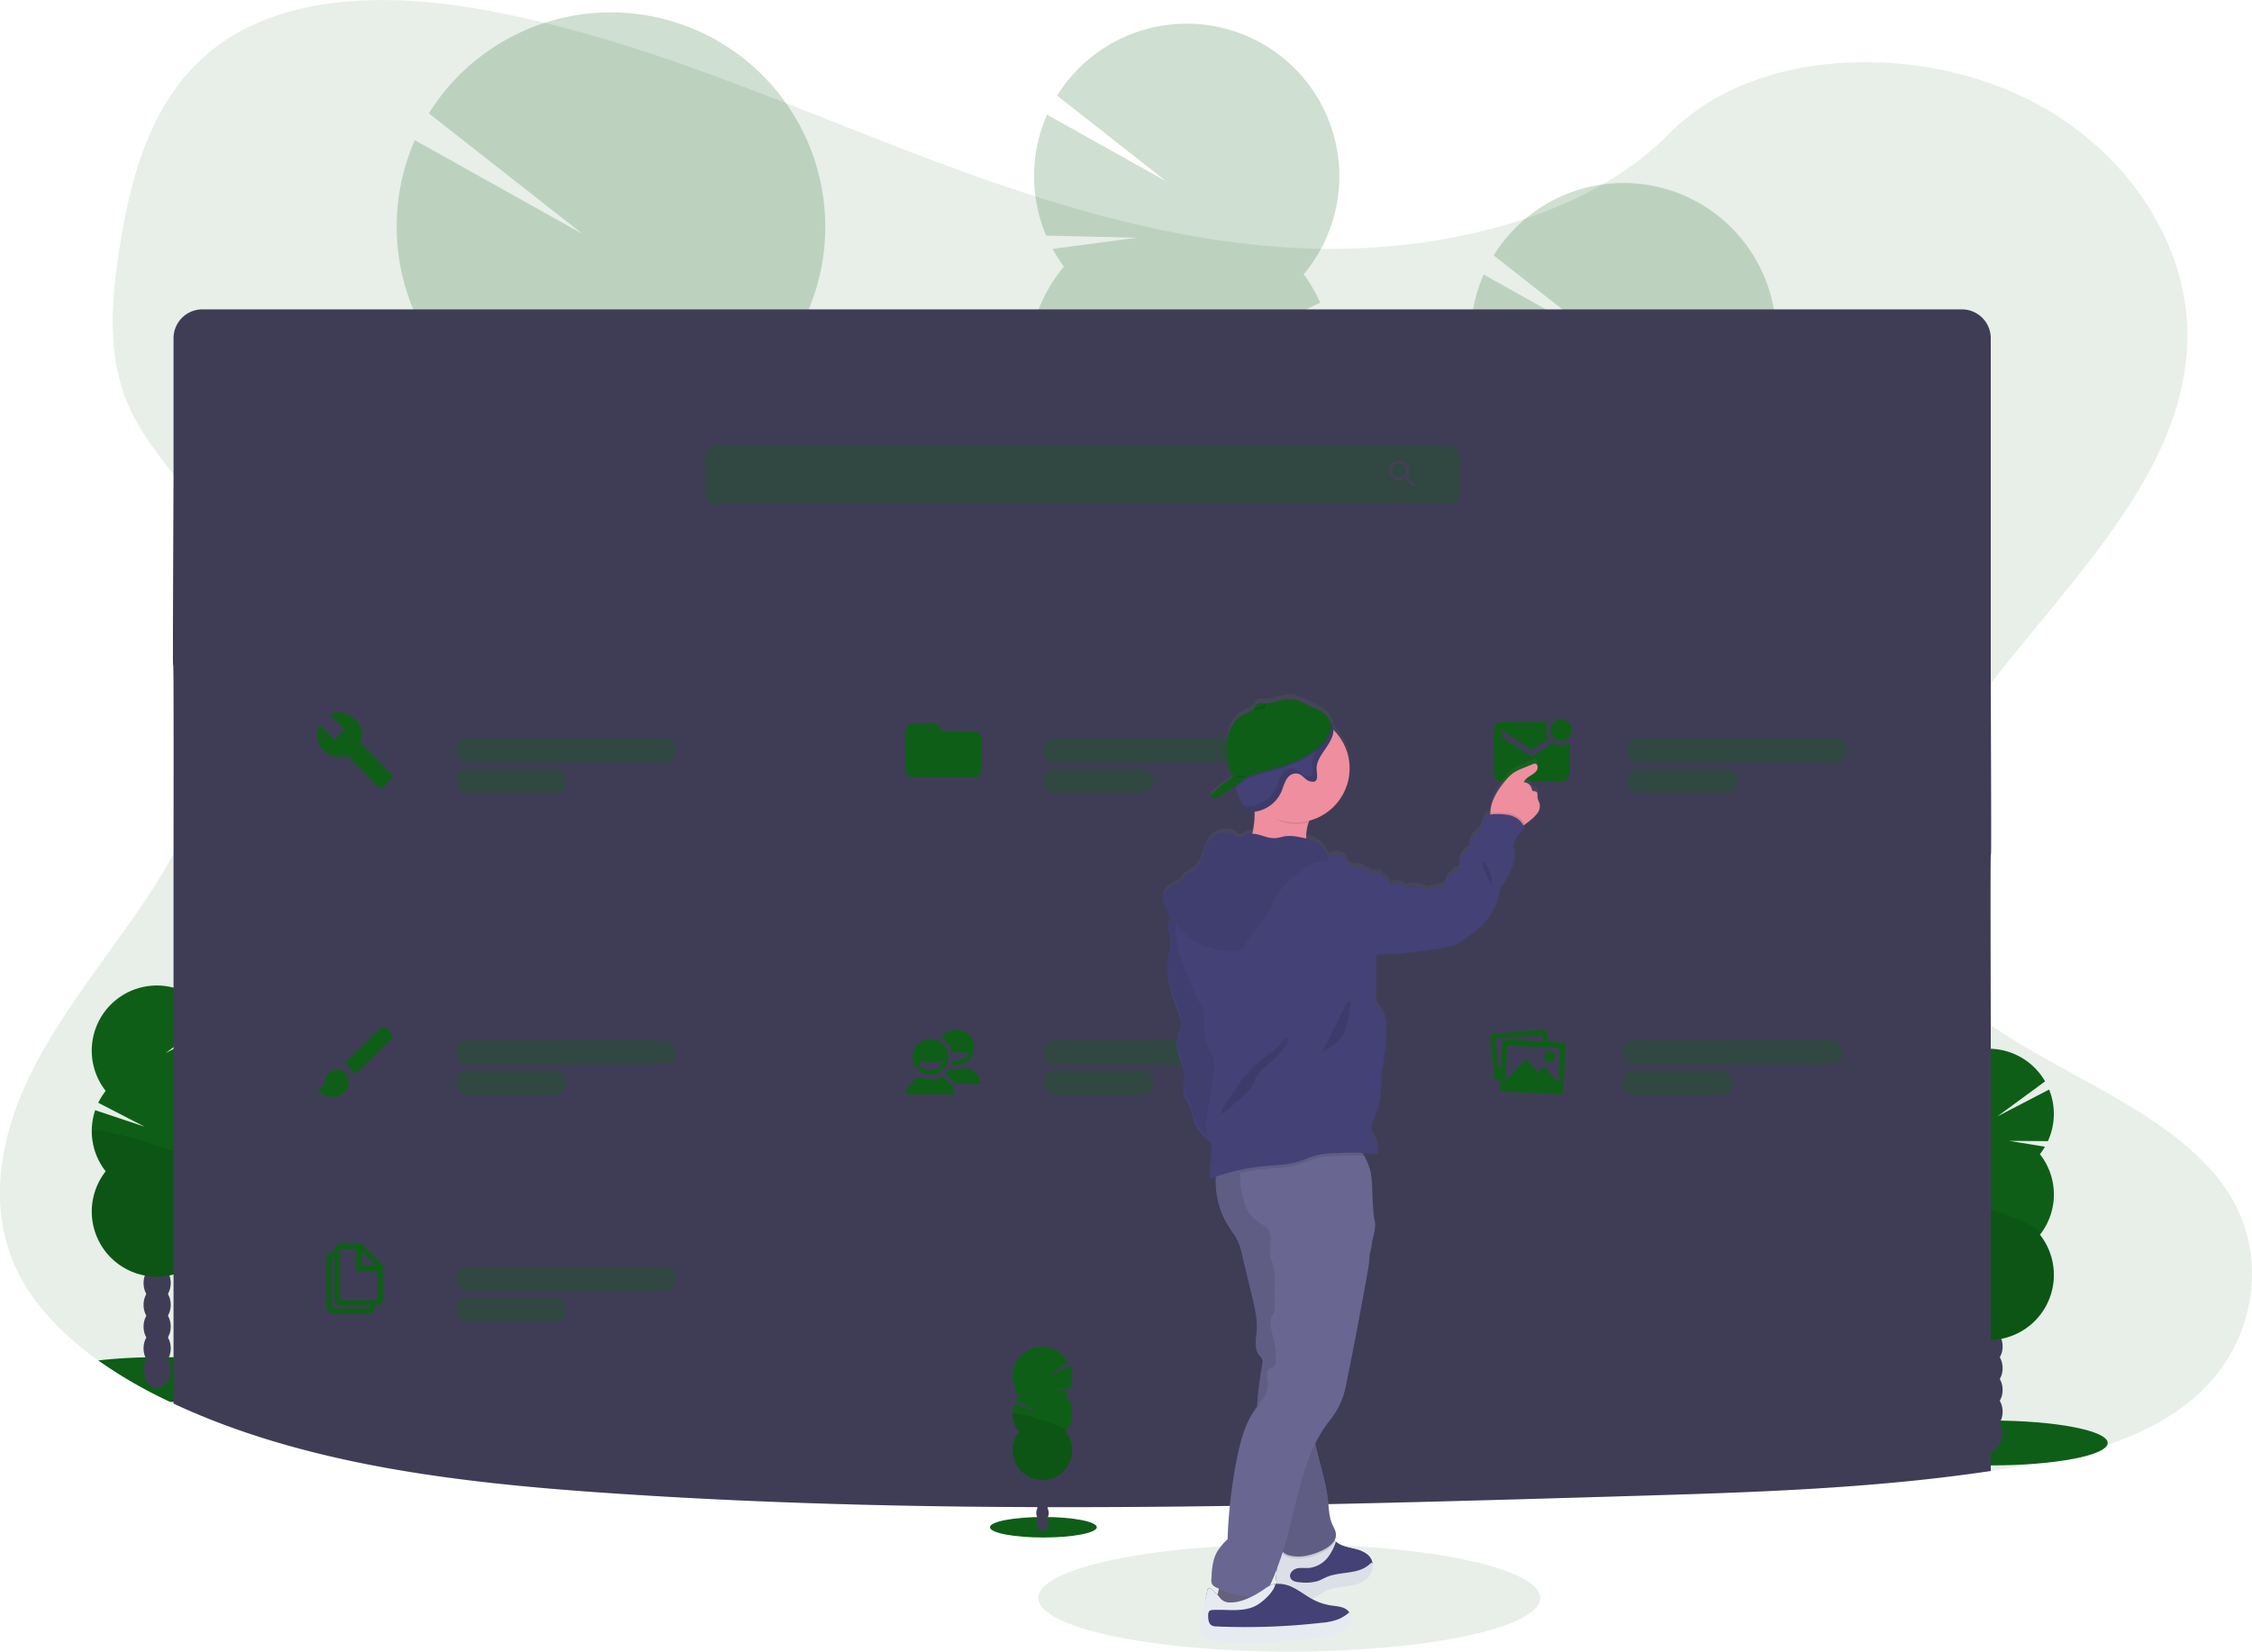 <svg data-name="Layer 1" xmlns="http://www.w3.org/2000/svg" width="1100" height="806.74" viewBox="0 0 1100 806.74"><defs><linearGradient id="a" x1="459.23" y1="847.99" x2="459.23" y2="385.75" gradientTransform="translate(250.84)" gradientUnits="userSpaceOnUse"><stop offset="0" stop-color="gray" stop-opacity=".25"/><stop offset=".54" stop-color="gray" stop-opacity=".12"/><stop offset="1" stop-color="gray" stop-opacity=".1"/></linearGradient></defs><ellipse cx="629.72" cy="780.56" rx="122.56" ry="26.18" fill="#0e5e17" opacity=".1"/><path d="M1070.55 683.84c-24.35 20.2-59 28.56-92.51 33.84l-5.64.86c-58.57 8.74-118.32 10.52-177.79 12.28-165.87 4.91-332.17 9.81-497.6-1.51-73.16-5-148.13-13.76-212.25-43.7l-1.67-.79c-.83-.39-1.66-.78-2.49-1.19A224.11 224.11 0 0148 664.54c-18.31-13.06-33.43-29-41.42-47.91-12.52-29.66-5.9-63 8.4-92s35.8-55.12 54.34-82.43c5.44-8 10.6-16.3 15.4-24.81 30-53.37 44.88-115.13 13.43-166.56a228.58 228.58 0 00-13.43-19c-7.67-10-15.47-20-20.74-31.07-12.29-25.76-9.65-54.73-5.17-82.25 6-36.59 17.05-76 51.38-98.86 35.67-23.74 86.3-22.54 130.57-14 68.83 13.19 132.36 40.8 196.49 65.7s131.35 47.58 201.86 50.02c62.26 2.17 134.89-14 176.23-56.08 40.15-40.85 115.6-43.94 170-19.27 51.91 23.54 85.48 73.36 83 123.12-3.16 62.1-54.93 111.83-95.9 164.7-6.81 8.79-13.33 17.68-19.28 26.72-19.42 29.53-33.15 65-19.78 96.88 7.5 17.85 21.81 31.47 39.06 43.36 38.65 26.63 92 44.55 116 81.83 20.67 32.16 13.01 75.56-17.89 101.21z" fill="#0e5e17" opacity=".1"/><ellipse cx="972.5" cy="704.85" rx="57.01" ry="10.96" fill="#0e5e17"/><ellipse cx="971.55" cy="700.19" rx="6.64" ry="8.69" fill="#3f3d56"/><ellipse cx="971.55" cy="689.57" rx="6.64" ry="8.69" fill="#3f3d56"/><ellipse cx="971.55" cy="678.94" rx="6.64" ry="8.69" fill="#3f3d56"/><ellipse cx="971.55" cy="668.32" rx="6.64" ry="8.69" fill="#3f3d56"/><ellipse cx="971.55" cy="657.7" rx="6.64" ry="8.69" fill="#3f3d56"/><ellipse cx="971.55" cy="647.08" rx="6.64" ry="8.69" fill="#3f3d56"/><ellipse cx="971.55" cy="636.46" rx="6.64" ry="8.69" fill="#3f3d56"/><path d="M996.4 563.78a31 31 0 002.47-3.64l-17.44-2.86 18.86.14a31.78 31.78 0 00.61-25.2l-25.31 13.15 23.34-17.15a31.8 31.8 0 10-52.51 35.58 31.55 31.55 0 00-3.63 5.8l22.64 11.77-24.14-8.1a31.79 31.79 0 005.13 29.86 31.8 31.8 0 1050 0 31.78 31.78 0 000-39.32z" fill="#0e5e17"/><path d="M939.61 583.44a31.68 31.68 0 006.81 19.66 31.8 31.8 0 1050 0c4.24-5.41-56.81-23.23-56.81-19.66z" opacity=".1"/><path d="M134.73 673.91c0 5.59-21.81 10.21-50 10.87h-1.67c-.83-.39-1.66-.78-2.49-1.19A224.11 224.11 0 0148 664.54c6.85-.8 14.64-1.34 23-1.52h1.13c1.82 0 3.67-.06 5.54-.06h7.05c28.2.73 50.01 5.41 50.01 10.95z" fill="#0e5e17"/><ellipse cx="76.76" cy="669.25" rx="6.64" ry="8.69" fill="#3f3d56"/><ellipse cx="76.76" cy="658.63" rx="6.64" ry="8.69" fill="#3f3d56"/><ellipse cx="76.76" cy="648.01" rx="6.64" ry="8.69" fill="#3f3d56"/><ellipse cx="76.76" cy="637.39" rx="6.64" ry="8.69" fill="#3f3d56"/><ellipse cx="76.76" cy="626.77" rx="6.64" ry="8.69" fill="#3f3d56"/><ellipse cx="76.76" cy="616.15" rx="6.64" ry="8.69" fill="#3f3d56"/><ellipse cx="76.76" cy="605.52" rx="6.64" ry="8.69" fill="#3f3d56"/><path d="M101.61 532.84a32.28 32.28 0 002.48-3.63l-17.45-2.84 18.87.14a31.8 31.8 0 00.6-25.19l-25.3 13.13 23.34-17.16a31.8 31.8 0 10-52.52 35.58 32.45 32.45 0 00-3.63 5.8l22.64 11.7-24.14-8.07a31.87 31.87 0 005.13 29.86 31.8 31.8 0 1050 0 31.78 31.78 0 000-39.32z" fill="#0e5e17"/><path d="M44.83 552.5a31.67 31.67 0 006.8 19.66 31.8 31.8 0 1050 0c4.24-5.41-56.8-23.23-56.8-19.66z" opacity=".1"/><g opacity=".2"><path d="M305.84 555.29c0 .94-.1 1.86-.2 2.76q-11.64-4.68-22.92-9.93a18.59 18.59 0 01-10.6-5.17c-2.19-1.1-4.37-2.24-6.54-3.39a26.82 26.82 0 011.66-3c4.2-6.66 10.6-10.83 17.65-10.6s13.15 4.78 16.93 11.66a34.37 34.37 0 014.02 17.67z" fill="#3f3d56"/><path d="M307 520.37a34.56 34.56 0 01-5.13 17.32c-4.21 6.64-10.6 10.81-17.65 10.58-.49 0-1-.06-1.45-.1a18.59 18.59 0 01-10.6-5.17 25.27 25.27 0 01-4.88-6.37 35.82 35.82 0 011.1-35c4.21-6.66 10.6-10.83 17.65-10.6s13.15 4.78 16.93 11.66a34.47 34.47 0 014.03 17.68z" fill="#3f3d56"/><ellipse cx="336.18" cy="531.28" rx="28.63" ry="21.87" transform="rotate(-88.19 287.148 533.775)" fill="#3f3d56"/><ellipse cx="337.29" cy="496.31" rx="28.63" ry="21.87" transform="rotate(-88.19 288.252 498.807)" fill="#3f3d56"/><ellipse cx="338.39" cy="461.34" rx="28.63" ry="21.87" transform="rotate(-88.19 289.351 463.833)" fill="#3f3d56"/><path d="M214.12 172.83a105.78 105.78 0 01-7.76-12.24l57.72-7.62-62.08-1.5a104.92 104.92 0 01.62-83l82 45.85-75.15-58.95a104.75 104.75 0 11169.22 122.65A105.13 105.13 0 01390 197.48l-75.77 36.38 80.33-24.17a104.85 104.85 0 01-20 97.78A104.75 104.75 0 11210 302.28a104.73 104.73 0 014.08-129.45z" fill="#0e5e17"/><path d="M399.05 243.45a104.29 104.29 0 01-24.44 64A104.75 104.75 0 11210 302.28c-13.43-18.25 189.42-70.58 189.05-58.83z" opacity=".1"/></g><g opacity=".2"><path d="M798.18 480.51c0 .67-.07 1.32-.14 2q-8.31-3.29-16.31-7.06a13.31 13.31 0 01-7.55-3.68c-1.55-.79-3.11-1.6-4.65-2.41a19.78 19.78 0 011.18-2.13c3-4.74 7.54-7.7 12.56-7.54s9.36 3.4 12.05 8.3a24.5 24.5 0 012.86 12.52z" fill="#3f3d56"/><path d="M799 455.62a24.56 24.56 0 01-3.65 12.33c-3 4.72-7.54 7.69-12.56 7.53l-1-.07a13.31 13.31 0 01-7.55-3.68 18.32 18.32 0 01-3.47-4.54 25.51 25.51 0 01.78-24.88c3-4.74 7.55-7.71 12.56-7.55s9.37 3.4 12.05 8.3a24.55 24.55 0 012.84 12.56z" fill="#3f3d56"/><ellipse cx="834.19" cy="476.87" rx="20.37" ry="15.56" transform="rotate(-88.19 785.171 479.34)" fill="#3f3d56"/><ellipse cx="834.98" cy="451.98" rx="20.37" ry="15.56" transform="rotate(-88.19 785.957 454.46)" fill="#3f3d56"/><ellipse cx="835.76" cy="427.1" rx="20.37" ry="15.56" transform="rotate(-88.19 786.738 429.573)" fill="#3f3d56"/><path d="M732.91 208.37a73.57 73.57 0 01-5.52-8.71l41.08-5.42-44.21-1.07a74.67 74.67 0 01.43-59.07L783 166.69l-53.4-41.93A74.55 74.55 0 11850 212.02a74.71 74.71 0 018.06 13.86l-53.89 25.89 57.17-17.2a74.55 74.55 0 01-14.22 69.58A74.54 74.54 0 11730 300.46a74.55 74.55 0 012.91-92.09z" fill="#0e5e17"/><path d="M864.52 258.59a74.2 74.2 0 01-17.4 45.56A74.54 74.54 0 11730 300.46c-9.58-13 134.78-50.23 134.52-41.87z" opacity=".1"/></g><g opacity=".2"><path d="M585 402.46c0 .67-.08 1.32-.15 2q-8.31-3.29-16.31-7.06a13.28 13.28 0 01-7.54-3.68c-1.56-.79-3.11-1.6-4.65-2.41a19 19 0 011.17-2.13c3-4.73 7.55-7.7 12.56-7.54s9.36 3.4 12.05 8.3a24.5 24.5 0 012.87 12.52z" fill="#3f3d56"/><path d="M585.74 377.57a24.56 24.56 0 01-3.65 12.33c-3 4.72-7.54 7.69-12.56 7.53-.35 0-.68 0-1-.07a13.28 13.28 0 01-7.54-3.68 18.11 18.11 0 01-3.48-4.54 25.48 25.48 0 01.79-24.88c3-4.74 7.54-7.71 12.56-7.55s9.36 3.4 12 8.3a24.54 24.54 0 012.88 12.56z" fill="#3f3d56"/><ellipse cx="620.97" cy="398.82" rx="20.37" ry="15.56" transform="rotate(-88.3 571.11 401.206)" fill="#3f3d56"/><ellipse cx="621.75" cy="373.93" rx="20.37" ry="15.56" transform="rotate(-88.19 572.718 376.417)" fill="#3f3d56"/><ellipse cx="622.54" cy="349.05" rx="20.37" ry="15.56" transform="rotate(-88.19 573.504 351.525)" fill="#3f3d56"/><path d="M519.68 130.28a74.87 74.87 0 01-5.52-8.71l41.08-5.42-44.24-1.07a74.62 74.62 0 01.44-59.07l58.33 32.63-53.39-41.93a74.54 74.54 0 11120.42 87.26 74.76 74.76 0 018.07 13.86L591 173.72l57.16-17.2a74.55 74.55 0 01-14.22 69.58 74.54 74.54 0 11-117.16-3.73 74.57 74.57 0 012.9-92.13z" fill="#0e5e17"/><path d="M651.29 180.54a74.2 74.2 0 01-17.4 45.56 74.54 74.54 0 11-117.11-3.73c-9.59-12.95 134.77-50.19 134.51-41.83z" opacity=".1"/></g><path d="M972.4 500.81v217.73c-58.57 8.74-118.32 10.52-177.79 12.28-165.87 4.91-332.17 9.81-497.6-1.51-73.16-5-148.13-13.76-212.25-43.7V417.37c.24-185-.76 0 0-185.56v-66.59a14.1 14.1 0 0114.1-14.1H958.3a14.1 14.1 0 0114.1 14.1v168.63c.6 166.52-.4.52 0 166.96z" fill="#3f3d56"/><rect x="344.15" y="217.75" width="368.86" height="28.56" rx="5.22" fill="#0e5e17" opacity=".3"/><path d="M687.94 233.22h-.61l-.23-.19a5.1 5.1 0 001.19-3.25 4.94 4.94 0 10-4.92 5 5.09 5.09 0 003.24-1.18l.22.19v.58l3.81 3.82 1.14-1.14zm-4.57 0a3.44 3.44 0 113.43-3.44 3.42 3.42 0 01-3.43 3.44z" fill="#444053"/><rect x="222.84" y="493.2" width="34.42" height="11.9" rx="5" fill="#3f3d56" opacity=".7"/><rect x="222.84" y="522.95" width="53.54" height="11.9" rx="5" fill="#0e5e17" opacity=".3"/><rect x="222.84" y="508.08" width="107.09" height="11.9" rx="5" fill="#0e5e17" opacity=".3"/><path d="M164.57 522.58a5.74 5.74 0 00-5.8 5.69 3.88 3.88 0 01-3.87 3.79 10 10 0 007.73 3.8 7.67 7.67 0 007.75-7.59 5.75 5.75 0 00-5.81-5.69zm26.53-17.76l-2.6-2.55a1.94 1.94 0 00-2.72 0l-17.34 17 5.32 5.22 17.32-17a1.86 1.86 0 00.02-2.67z" fill="#0e5e17"/><rect x="222.84" y="345.66" width="34.42" height="11.9" rx="5" fill="#3f3d56" opacity=".7"/><rect x="222.84" y="375.41" width="53.54" height="11.9" rx="5" fill="#0e5e17" opacity=".3"/><rect x="222.84" y="360.53" width="107.09" height="11.9" rx="5" fill="#0e5e17" opacity=".3"/><path d="M191.18 378.15L176 362.87a10.82 10.82 0 00-2.51-11.58 11 11 0 00-12.35-2.18l7.18 7.22-5 5-7.32-7.18a10.86 10.86 0 002.17 12.41 10.66 10.66 0 0011.51 2.52l15.15 15.29a1.61 1.61 0 002.34 0l3.84-3.86a1.51 1.51 0 00.17-2.35z" fill="#0e5e17"/><rect x="509.6" y="493.2" width="34.42" height="11.9" rx="5" fill="#3f3d56" opacity=".7"/><rect x="509.6" y="522.95" width="53.54" height="11.9" rx="5" fill="#0e5e17" opacity=".3"/><rect x="509.6" y="508.08" width="107.09" height="11.9" rx="5" fill="#0e5e17" opacity=".3"/><path d="M459.44 526a10 10 0 01-9.89 0c-3.87 1.19-6.24 5.09-7.12 8.54h24.12c-.87-3.45-3.23-7.35-7.11-8.54zm-4.94-18.37a8.69 8.69 0 108.69 8.68 8.69 8.69 0 00-8.69-8.68zm0 15.3a6.71 6.71 0 01-6.07-4.14h12.14a6.71 6.71 0 01-6.07 4.14z" fill="#0e5e17"/><path d="M472.09 521.37a10.07 10.07 0 01-8.4.69 12 12 0 01-2.3 2.86 11.24 11.24 0 014.9 4.33h12.91a10.72 10.72 0 00-7.11-7.88zm-4.94-18.38a8.71 8.71 0 00-7.33 4 10.78 10.78 0 015.15 7.14h8.25a6.72 6.72 0 01-6.07 4.12 6 6 0 01-2.08-.38 11.65 11.65 0 01-.54 2.07 8.35 8.35 0 002.62.4 8.69 8.69 0 000-17.38z" fill="#0e5e17"/><rect x="222.84" y="603.86" width="34.42" height="11.9" rx="5" fill="#3f3d56" opacity=".7"/><rect x="222.84" y="633.61" width="53.54" height="11.9" rx="5" fill="#0e5e17" opacity=".3"/><rect x="222.84" y="618.74" width="107.09" height="11.9" rx="5" fill="#0e5e17" opacity=".3"/><path d="M176.57 607.62h-9.82a3.28 3.28 0 00-3.32 3.24v.7h-.62a3.28 3.28 0 00-3.32 3.24v23.63a3.34 3.34 0 003.32 3.32h17.08a3.27 3.27 0 003.23-3.32v-.62h.71a3.27 3.27 0 003.23-3.32v-16.37zm0 3.66l6.84 6.84h-6.84zm3.94 27.15a.67.67 0 01-.62.7h-17.08a.73.73 0 01-.69-.7V614.8a.67.67 0 01.69-.62h.62v21c0 1.82.86 2.66 2.67 2.66h14.41zm3.93-3.94a.66.66 0 01-.61.7h-17.08a.73.73 0 01-.69-.7v-23.63a.67.67 0 01.69-.62h7.19v10.51h10.5z" fill="#0e5e17"/><rect x="509.6" y="345.66" width="34.42" height="11.9" rx="5" fill="#3f3d56" opacity=".7"/><rect x="509.6" y="375.41" width="53.54" height="11.9" rx="5" fill="#0e5e17" opacity=".3"/><rect x="509.6" y="360.53" width="107.09" height="11.9" rx="5" fill="#0e5e17" opacity=".3"/><path d="M457.32 353.37h-11.38a3.51 3.51 0 00-3.5 3.51v19.25a3.5 3.5 0 003.5 3.5h29.76a3.5 3.5 0 003.5-3.5v-15.34a3.51 3.51 0 00-3.5-3.5h-14.88l-3.5-3.94z" fill="#0e5e17"/><rect x="792.79" y="493.2" width="34.42" height="11.9" rx="5" fill="#3f3d56" opacity=".7"/><rect x="792.79" y="522.95" width="53.54" height="11.9" rx="5" fill="#0e5e17" opacity=".3"/><rect x="792.79" y="508.08" width="107.09" height="11.9" rx="5" fill="#0e5e17" opacity=".3"/><path d="M762.93 509.28l-6.77-.32-.4-4.41a1.7 1.7 0 00-1.88-1.52l-24.27 2a1.67 1.67 0 00-1.59 1.79l1.73 19.35a1.7 1.7 0 001.88 1.49l1.23-.09-.19 3.76a1.87 1.87 0 001.83 1.93l27.09 1.28a1.88 1.88 0 002-1.74l1.14-21.6a1.86 1.86 0 00-1.8-1.92zm-29.12.44l-.58 11.06-1.44 2-1.32-14.61v-.09a.89.89 0 01.78-.77l21.42-1.75a.81.81 0 01.87.64l.21 2.52-18-.86a1.9 1.9 0 00-1.94 1.86zm27.4 19.44l-7-8.17-3.07 2.82-5.67-6.63-10.07 10.72.86-16.33a.94.94 0 011-.74l23.9 1.16a.87.87 0 01.85.83z" fill="#0e5e17"/><path d="M756.89 518.79a2.63 2.63 0 10-2.62-2.63 2.64 2.64 0 002.62 2.63z" fill="#0e5e17"/><rect x="795.17" y="345.66" width="34.42" height="11.9" rx="5" fill="#3f3d56" opacity=".7"/><rect x="795.17" y="375.41" width="53.54" height="11.9" rx="5" fill="#0e5e17" opacity=".3"/><rect x="795.17" y="360.53" width="107.09" height="11.9" rx="5" fill="#0e5e17" opacity=".3"/><circle cx="762.56" cy="356.63" r="5.25" fill="#0e5e17"/><path d="M758.53 362.82l-10.42 6.94-14.44-9.62v-3.51l14.44 9.63 8.3-5.53a7.39 7.39 0 01-.1-8h-23.07a3.52 3.52 0 00-3.51 3.51v21.88a3.52 3.52 0 003.51 3.51H763a3.51 3.51 0 003.5-3.51v-15.2a7.37 7.37 0 01-8-.06z" fill="#0e5e17"/><ellipse cx="509.64" cy="746.02" rx="26.08" ry="5.01" fill="#0e5e17"/><ellipse cx="509.21" cy="743.89" rx="3.04" ry="3.97" fill="#3f3d56"/><ellipse cx="509.21" cy="739.03" rx="3.04" ry="3.97" fill="#3f3d56"/><ellipse cx="509.21" cy="734.17" rx="3.04" ry="3.97" fill="#3f3d56"/><ellipse cx="509.21" cy="729.31" rx="3.04" ry="3.97" fill="#3f3d56"/><ellipse cx="509.21" cy="724.46" rx="3.04" ry="3.97" fill="#3f3d56"/><ellipse cx="509.21" cy="719.6" rx="3.04" ry="3.97" fill="#3f3d56"/><ellipse cx="509.21" cy="714.74" rx="3.04" ry="3.97" fill="#3f3d56"/><path d="M520.57 681.5a13.59 13.59 0 001.13-1.67l-8-1.31 8.62.07a14.59 14.59 0 00.28-11.52l-11.57 6 10.67-7.85a14.54 14.54 0 10-24 16.28 15.11 15.11 0 00-1.66 2.65l10.36 5.38-11-3.7a14.53 14.53 0 002.34 13.65 14.54 14.54 0 1022.86 0 14.55 14.55 0 000-18z" fill="#0e5e17"/><path d="M494.6 690.49a14.45 14.45 0 003.11 9 14.54 14.54 0 1022.86 0c1.95-2.48-25.97-10.63-25.97-9z" opacity=".1"/><path d="M802 436.86a13.68 13.68 0 01-1-2.7c-.1-1.07.32-2.48-.63-3-.53-.29-1.27-.07-1.74-.45a2.15 2.15 0 01-.51-1.2 4.1 4.1 0 00-3.8-3c1-2.71 4.68-3.37 6.3-5.76.81-1.19.55-3.38-.88-3.39a2.49 2.49 0 00-1 .25l-5.33 2.2a27.35 27.35 0 00-3 1.39c-2.93 1.67-5.12 4.38-7.09 7.13a30.49 30.49 0 00-4.41 8 18 18 0 00-.94 5.49v.56c-.87.15-1.58.53-2.49.71l-2.07 5.47a6.93 6.93 0 01-1.35 2.49 12.52 12.52 0 01-1.46 1.15 8.45 8.45 0 00-2.91 7.37 7.93 7.93 0 00-4.66 9.78 9.31 9.31 0 00-6.81 6 4.43 4.43 0 01-.89 1.88 3.55 3.55 0 01-2.37.73c-2.34.15-4.38 2-6.49 1a13.21 13.21 0 00-7.71-1.08 5.77 5.77 0 01-1.65.15 4.43 4.43 0 01-1.35-.47 10.46 10.46 0 00-3.06-1.21 2.84 2.84 0 00-2.9 1.12c-.74-.81-1.18-1.86-1.85-2.73a3 3 0 00-2.82-1.35c.7-.63 0-1.89-.93-2.11a11.56 11.56 0 00-2.81.1c-2.44 0-4.32-2.24-6.69-2.83-2.18-.53-5.09.11-6.21-1.85-.35-.63-.45-1.45-1-1.92a3.64 3.64 0 00-.71-1.45c-.9-1-2.41-1.16-3.76-1.12a15.68 15.68 0 00-4.37.75c0-.17-.09-.36-.15-.56a11.09 11.09 0 00-4.84-5.94 20 20 0 00-5.66-2.26v-.53a22.55 22.55 0 011.16-7.43c.08-.26.18-.52.27-.78a26.6 26.6 0 0012-44.63 6.83 6.83 0 00-.21-1.6 7.86 7.86 0 00-1.6-3.12c-1.22-2.72-3.12-3.92-5.55-5.06-.7-.33-1.44-.65-2.22-1-3.87-1.74-7.61-4.3-12-4.29-4 0-7.86 2.21-11.82 2.13h-.95c-1.11-.13-2.44-.39-3.17.46a4.5 4.5 0 00-.56 1.09 2.64 2.64 0 01-.2.37 4.4 4.4 0 01-.51.69c-1.28 1.4-3.43 2-5.2 2.94-4 2.05-6.62 6.23-7.66 10.61s-.68 9 .1 13.44c.4 2.22 1.26 4.74 2.84 6.14s-13.37 9.51-10.93 10.86c1.33.74 6.87-2.77 11.64-6.12.05.2.09.41.15.61a44 44 0 002.18 6.25c1 2.39 2.44 5 4.93 5.69a5.36 5.36 0 001.69.19h.44a39.39 39.39 0 01-1.15 10.87 6.61 6.61 0 00-4.09 1.13 3.29 3.29 0 01-1.66.88 2.89 2.89 0 01-1.71-.84 9.7 9.7 0 00-12.14.64c-4.84 4.57-4.29 13.49-10 16.95-1.56.95-3.56 1.46-4.48 3.05a11.41 11.41 0 01-.77 1.47 4.05 4.05 0 01-1.36 1 26.48 26.48 0 00-4.68 2.7 6.72 6.72 0 00-2.69 4.54 8.61 8.61 0 00.82 3.81 36.44 36.44 0 003.12 6 6.38 6.38 0 00-1.26 2.95c-.4 2.81.94 5.58 1.09 8.42.13 2.48-.66 4.9-1.1 7.34-1.76 9.54 1.61 19.2 5 28.26a14.58 14.58 0 011.2 4.65c.09 3-1.6 5.67-2.07 8.59-1 6.14 3.53 11.92 3.63 18.13 0 2.87-.86 5.78-.14 8.55.47 1.85 1.62 3.44 2.44 5.17 1.44 3.06 1.83 6.53 3.21 9.62a23.07 23.07 0 007.12 8.48c1.73 5.49-.73 12.12 0 18q1.41-.56 2.85-1a41.17 41.17 0 006.3 24.84c1.55 2.42 3.37 4.68 4.54 7.31a34.26 34.26 0 011.77 5.79q2.51 10.47 5 20.92c1.36 5.65 2.73 11.4 2.32 17.2-.28 4-1.3 8.57 1.18 11.77a8.51 8.51 0 011.49 2.06 5.22 5.22 0 010 2.72 180.71 180.71 0 00-2.48 20.39c-.56.75-1.12 1.51-1.63 2.26-4.11 6-6.09 13.21-7.69 20.32a245.83 245.83 0 00-5.16 42.44 28.38 28.38 0 00-5.26 6.41c-2.15 4-2.43 8.7-2.66 13.24a4.73 4.73 0 00.24 2.18 4.48 4.48 0 002.24 1.68l1.24.59c-.27 1-.51 2-.72 3.05-1.58-1.78-4.39-4.6-4.87-2.54a101.78 101.78 0 00-2.56 21 1.77 1.77 0 001.9 2.12A116.25 116.25 0 00660 848c5.65 0 11.29-.46 16.92-.89l5.77-.44a127.7 127.7 0 0017.67-2.19c2.55-.56 5.18-1.35 7.1-3.14s2.86-4.85 1.54-7.12c-1.61-2.74-5.37-2.94-8.51-3.38a27.85 27.85 0 01-8.92-2.84c-.63-.32-1.24-.68-1.85-1 .16 0 .33-.08.48-.14 2.7-.91 4.85-3 7.39-4.25 3-1.45 6.31-1.78 9.57-2.19s6.62-1 9.33-2.86c2.54-1.74 4.34-4.91 3.75-7.89a5.15 5.15 0 00-.16-.62c-1-3.23-4.5-5-7.76-5.8s-6.8-1.28-9.44-3.38l-.39-.31c-.22-.19-.45-.37-.69-.56a5.62 5.62 0 00.77-3.26c-.14-1.79-1.18-3.37-1.89-5-1.39-3.25-1.5-6.88-1.88-10.39-.94-8.83-3.65-17.35-5.69-26-.23-1-.45-2-.67-3a62.86 62.86 0 017.27-11.64 38 38 0 007-13.77c.42-1.54.73-3.1 1.05-4.67Q713.18 694.18 718 667a45.19 45.19 0 00.91-7.84 23.89 23.89 0 001.35-7.43c.94-3.67 1.89-7.52 1.12-9.92-.54-1.7-.81-7.51-1.11-13.08a50.24 50.24 0 00-.54-8.93c-.09-.51-.19-1-.3-1.51q-.09-.45-.18-.75a25.68 25.68 0 00-1.76-4.86 23.63 23.63 0 00-1.32-2.71 12.34 12.34 0 00-1-1.48 62 62 0 016.22.58c.5.07 1.12.11 1.43-.3a1.47 1.47 0 00.18-.77 12.75 12.75 0 00-1.62-6.76c-.8-1.42-1.91-2.8-1.88-4.43a6.53 6.53 0 01.55-2.2l2.77-7.44c2.35-6.29 1.23-13.58 2.45-20.18a118.46 118.46 0 001.82-15.61c.23-4.47.09-9.32-2.6-12.9a14.73 14.73 0 01-2-2.84 8.41 8.41 0 01-.48-3.39q-.07-10.51.42-21a206.38 206.38 0 0035.05-4 22 22 0 004-1.08 20.19 20.19 0 004-2.53c3.93-2.84 7.92-5.73 10.91-9.55a32.36 32.36 0 006.46-15.94c2.84-2.63 4.35-6.37 5.77-10a15.42 15.42 0 001.32-4.85c.07-1.72-1.06-3.52-.74-5.21a13.78 13.78 0 014.19-7.58 2.74 2.74 0 001-1.33 2.12 2.12 0 00-.23-1.3l-.09-.15c.28-.17.54-.35.81-.53.93-.66 1.82-1.39 2.69-2.1a17 17 0 003.49-3.54 5.75 5.75 0 00.94-4.7zM673.69 820.15c-.24 0-.48 0-.71.06a9.57 9.57 0 00-2.54.73l-.19.1c1.1-2.38 2.14-4.8 3.08-7.26.11-.29.21-.58.32-.88l-.12 1.64a20.22 20.22 0 00.16 5.61z" transform="translate(-50 -46.63)" fill="url(#a)"/><path d="M638 409.1c.1 3.88 1.42 7.64 1.62 11.52-11.43.57-22.72-5-34-3.28 3.17-2.05 4.86-5.74 5.86-9.37a38.9 38.9 0 001.11-14.41 6.61 6.61 0 00-.14-.79c-.42-1.9-1.51-4.59-1.22-6.08.39-2 2.25-1.59 3.93-1.48a150.51 150.51 0 0115.26 2c1.32.23 14.13 3.43 14.33 3.1a59.69 59.69 0 00-5.55 11.43 22.32 22.32 0 00-1.2 7.36zm113.05-12a16.64 16.64 0 01-3.49 3.52c-.87.71-1.76 1.44-2.69 2.09a11.5 11.5 0 01-5.72 2.33c-2.72.18-8.51-1.42-10.2-3.75a6.77 6.77 0 01-1-3.91 17.88 17.88 0 01.94-5.46 30.42 30.42 0 014.41-8c2-2.74 4.16-5.43 7.09-7.09a27.35 27.35 0 013-1.39l5.33-2.18a2.5 2.5 0 011-.26c1.43 0 1.69 2.2.88 3.38-1.62 2.38-5.27 3-6.3 5.73a4.09 4.09 0 013.8 2.95 2.11 2.11 0 00.51 1.19c.47.37 1.21.16 1.74.45.95.5.53 1.91.63 3a13.5 13.5 0 001 2.68 5.69 5.69 0 01-.93 4.72z" fill="#ee8e9e"/><path d="M593.4 786.45c.88-.88 2.32-.73 3.55-.54a132 132 0 0019.95 1.61c.84-4.08-1.59-8-2.37-12.14a10.76 10.76 0 00-.8-3.08c-.94-1.8-3.06-2.63-5.05-3-3.59-.76-9.21-2.09-11.22 1.54-2.41 4.31-3.18 10.75-4.06 15.61z" fill="#65617d"/><path d="M666.49 771.02c-2.71 1.85-6.07 2.42-9.33 2.84s-6.61.74-9.57 2.19c-2.54 1.26-4.69 3.32-7.39 4.22a15.31 15.31 0 01-7.67.12c-3-.57-6.26-1.67-7.89-4.29-1.46-2.32-1.31-5.27-1.11-8 .24-3.09.47-6.2.69-9.3a4.4 4.4 0 01.58-2.24c2.19-3.2 7.52 1.33 10.37 1.33 4.52 0 9.37-2.46 12.62-5.45a3.89 3.89 0 011-.74c1.29-.58 2.58.49 3.72 1.42l.39.31c2.64 2.09 6.18 2.52 9.44 3.37s6.75 2.55 7.76 5.77a4.57 4.57 0 01.16.61c.57 2.95-1.26 6.1-3.77 7.84z" fill="#3f3d56"/><path d="M666.49 771.02c-2.71 1.85-6.07 2.42-9.33 2.84s-6.61.74-9.57 2.19c-2.54 1.26-4.69 3.32-7.39 4.22a15.31 15.31 0 01-7.67.12c-3-.57-6.26-1.67-7.89-4.29-1.46-2.32-1.31-5.27-1.11-8 .24-3.09.47-6.2.69-9.3a4.4 4.4 0 01.58-2.24c2.19-3.2 7.52 1.33 10.37 1.33 4.52 0 9.37-2.46 12.62-5.45a3.89 3.89 0 011-.74c1.29-.58 2.58.49 3.72 1.42l.39.31c2.64 2.09 6.18 2.52 9.44 3.37s6.75 2.55 7.76 5.77a4.57 4.57 0 01.16.61c.57 2.95-1.26 6.1-3.77 7.84z" fill="#434175"/><path d="M666.49 772.06c-2.71 1.85-6.07 2.43-9.33 2.85s-6.61.73-9.57 2.18c-2.54 1.26-4.69 3.32-7.39 4.22a15.31 15.31 0 01-7.67.12 12.6 12.6 0 01-7.89-5.33c-1.46-2.32-1.31-5.27-1.11-8 .24-3.09.47-6.2.69-9.3a4.4 4.4 0 01.58-2.24c2.19-3.2 7.52 1.33 10.37 1.33 4.52 0 9.37-2.46 12.62-5.45a3.89 3.89 0 011-.74c1.29-.58 2.58.49 3.72 1.42a26.4 26.4 0 01-3.17 6.56 13.63 13.63 0 01-10 6.22c-2 .15-4.09-.25-6 .27s-3.77 2.52-3.08 4.42 3.06 2.25 5 2.36a22.38 22.38 0 008.21-.58c1.6-.53 3.07-1.41 4.62-2.06 6.62-2.74 15-1.21 20.46-5.85a13 13 0 011.67-1.28c1.45 2.99-1.22 7.19-3.73 8.88z" fill="#e8eaf2"/><path d="M666.49 772.06c-2.71 1.85-6.07 2.43-9.33 2.85s-6.61.73-9.57 2.18c-2.54 1.26-4.69 3.32-7.39 4.22a15.31 15.31 0 01-7.67.12 12.6 12.6 0 01-7.89-5.33c-1.46-2.32-1.31-5.27-1.11-8 .24-3.09.47-6.2.69-9.3a4.4 4.4 0 01.58-2.24c2.19-3.2 7.52 1.33 10.37 1.33 4.52 0 9.37-2.46 12.62-5.45a3.89 3.89 0 011-.74c1.29-.58 2.58.49 3.72 1.42a26.4 26.4 0 01-3.17 6.56 13.63 13.63 0 01-10 6.22c-2 .15-4.09-.25-6 .27s-3.77 2.52-3.08 4.42 3.06 2.25 5 2.36a22.38 22.38 0 008.21-.58c1.6-.53 3.07-1.41 4.62-2.06 6.62-2.74 15-1.21 20.46-5.85a13 13 0 011.67-1.28c1.45 2.99-1.22 7.19-3.73 8.88z" opacity=".05"/><path d="M594.64 569.44a40.77 40.77 0 005.58 30c1.55 2.4 3.37 4.66 4.54 7.27a33.77 33.77 0 011.77 5.77l5 20.8c1.36 5.62 2.73 11.34 2.32 17.11-.28 4-1.3 8.53 1.18 11.71a8.46 8.46 0 011.49 2.05 5.15 5.15 0 010 2.7c-2.54 15.11-4.43 30.9.16 45.51 4.17 13.25 4.41 27.93 7.95 41.35a9.24 9.24 0 002.19 4.59 7.27 7.27 0 003.3 1.56c5.22 1.25 10.73-.21 15.59-2.46 3.42-1.59 7.1-4.37 6.81-8.12-.14-1.79-1.18-3.36-1.89-5-1.39-3.23-1.5-6.83-1.88-10.33-.94-8.78-3.65-17.26-5.69-25.84s-3.44-17.57-1.71-26.23a229.79 229.79 0 0116.87-51.9 6.27 6.27 0 011.55-2.32 16.86 16.86 0 002.19-1.49 6.66 6.66 0 001-2.72c.76-2.74 3-4.77 4.53-7.17 3.83-6.08 2.62-13.87 2.48-21.05-.14-7 .86-14-.28-20.92s-5.04-13.94-11.69-16.06c-3.29-1.07-6.85-.82-10.29-.48-18.23 1.8-35.95 5.11-53.07 11.67z" fill="#696791"/><path d="M594.64 570.44a40.77 40.77 0 005.58 30c1.55 2.4 3.37 4.66 4.54 7.27a33.77 33.77 0 011.77 5.77l5 20.8c1.36 5.62 2.73 11.34 2.32 17.11-.28 4-1.3 8.53 1.18 11.71a8.46 8.46 0 011.49 2.05 5.15 5.15 0 010 2.7c-2.54 15.11-4.43 30.9.16 45.51 4.17 13.25 4.41 27.93 7.95 41.35a9.24 9.24 0 002.19 4.59 7.27 7.27 0 003.3 1.56c5.22 1.25 10.73-.21 15.59-2.46 3.42-1.59 7.1-4.37 6.81-8.12-.14-1.79-1.18-3.36-1.89-5-1.39-3.23-1.5-6.83-1.88-10.33-.94-8.78-3.65-17.26-5.69-25.84s-3.44-17.57-1.71-26.23a229.79 229.79 0 0116.87-51.9 6.27 6.27 0 011.55-2.32 16.86 16.86 0 002.19-1.49 6.66 6.66 0 001-2.72c.76-2.74 3-4.77 4.53-7.17 3.83-6.08 2.62-13.87 2.48-21.05-.14-7 .86-14-.28-20.92s-5.04-13.94-11.69-16.06c-3.29-1.07-6.85-.82-10.29-.48-18.23 1.8-35.95 5.11-53.07 11.67z" opacity=".1"/><path d="M668.92 613.23a44 44 0 01-.91 8.07q-4.83 27-10.28 54c-.32 1.56-.63 3.12-1.05 4.65a37.78 37.78 0 01-7 13.7c-15.15 18.89-16.46 46.32-24.68 69.1-.56 1.54-1.11 3.09-1.7 4.61a115.75 115.75 0 01-5.07 11.31 3.22 3.22 0 01-1 1.35 3.08 3.08 0 01-1.65.33 48.31 48.31 0 01-21.36-4.86 4.48 4.48 0 01-2.27-1.89 4.66 4.66 0 01-.24-2.17c.23-4.51.51-9.19 2.66-13.16a28.22 28.22 0 015.26-6.38 242.36 242.36 0 015.16-42.22c1.6-7.08 3.58-14.23 7.69-20.21 3-4.42 7.38-8.78 6.84-14.11-.23-2.34-1.21-5.25.69-6.62.83-.61 2.06-.69 2.63-1.55a3 3 0 00.37-1.32 32.66 32.66 0 00-.68-10.93 58.79 58.79 0 01-1.63-7.13 9 9 0 011.79-6.88c.1-4.87 0-9.92.07-14.78a27.16 27.16 0 00-.69-8.25c-.36-1.27-.93-2.49-1.21-3.79-1-4.67 1.52-10.27-1.5-14-1.26-1.54-3.2-2.31-4.85-3.42a17.71 17.71 0 01-6.66-9.57 52.59 52.59 0 01-1.9-11.74 11.28 11.28 0 010-2.53 4.35 4.35 0 01.34-1.27c.94-2.11 3.46-2.93 5.71-3.47a185.15 185.15 0 0143.61-5.1c5.44-3.7 8.49-2.37 10.8 1.54a41.09 41.09 0 013.07 7.51c1 3.18 1.12 21 2.14 24.17 1.3 4.15-2.55 12.65-2.5 17.01z" fill="#696791"/><path d="M570.68 451.29c-.4 2.8.94 5.55 1.09 8.38.13 2.47-.66 4.88-1.1 7.31-1.76 9.48 1.61 19.09 5 28.11a14.4 14.4 0 011.2 4.62c.09 2.94-1.6 5.64-2.07 8.55-1 6.11 3.53 11.85 3.63 18 0 2.85-.86 5.75-.14 8.5.47 1.84 1.62 3.43 2.43 5.14 1.45 3 1.84 6.5 3.22 9.57 2.49 5.55 7.84 9.18 12.94 12.51 2.89-1 6-2.11 7.62-4.72a11.63 11.63 0 001.33-4.14c1.1-6.33 1.06-12.79 1-19.21a118.59 118.59 0 00-.83-16.54c-1-7-3.29-13.7-4.92-20.57-2-8.65-3.09-17.59-6.28-25.9-2.81-7.29-7.17-13.84-11.77-20.12-1.75-2.39-3.14-5.81-6.54-5.26a7.13 7.13 0 00-5.81 5.77z" fill="#434175"/><path d="M570.68 449.29c-.4 2.8.94 5.55 1.09 8.38.13 2.47-.66 4.88-1.1 7.31-1.76 9.48 1.61 19.09 5 28.11a14.4 14.4 0 011.2 4.62c.09 2.94-1.6 5.64-2.07 8.55-1 6.11 3.53 11.85 3.63 18 0 2.85-.86 5.75-.14 8.5.47 1.84 1.62 3.43 2.43 5.14 1.45 3 1.84 6.5 3.22 9.57 2.49 5.55 7.84 9.18 12.94 12.51 2.89-1 6-2.11 7.62-4.72a11.63 11.63 0 001.33-4.14c1.1-6.33 1.06-12.79 1-19.21a118.59 118.59 0 00-.83-16.54c-1-7-3.29-13.7-4.92-20.57-2-8.65-3.09-17.59-6.28-25.9-2.81-7.29-7.17-13.84-11.77-20.12-1.75-2.39-3.14-5.81-6.54-5.26a7.13 7.13 0 00-5.81 5.77z" opacity=".05"/><path d="M644.66 390.28a59.69 59.69 0 00-5.55 11.43 26.19 26.19 0 01-6.3.76c-8.25 0-14.08-4.69-18.93-10.62-.42-1.9-3-3.67-2.74-5.16.39-2 2.25-1.59 3.93-1.48a150.51 150.51 0 0115.26 2c1.32.16 14.13 3.4 14.33 3.07z" opacity=".1"/><circle cx="632.81" cy="375.34" r="26.41" fill="#ee8e9e"/><path d="M666.18 564.56c-4.57-.27-9.18-.08-13.76.1a47.15 47.15 0 00-8.55.88c-3.47.79-6.71 2.37-10.13 3.36-5.48 1.59-11.26 1.66-16.93 2.22a94.36 94.36 0 00-11.09 1.74 4.35 4.35 0 01.34-1.27c.94-2.11 3.46-2.93 5.71-3.47a185.15 185.15 0 0143.61-5.1c5.44-3.65 8.49-2.37 10.8 1.54z" opacity=".1"/><path d="M648.18 418.58c-1.15 1.33-2.7 2.8-4.4 2.37a6.08 6.08 0 01-1.72-.92c-3-2-6.78-2.42-10.36-3a152.4 152.4 0 01-21.34-4.8 21.93 21.93 0 00-6.32-1.28c-4.47 0-8.44 3-11.24 6.48s-4.8 7.57-7.55 11.1c-2 2.52-4.3 4.74-6.13 7.35-4.62 6.59-5.62 15.19-4.42 23.15s4.37 15.47 7.53 22.88a78.47 78.47 0 006.14 12.46c-1.06 6-.5 13 2.38 18.4.93 1.77 2.08 3.49 2.39 5.47a13.85 13.85 0 01-.16 4l-1.35 9.56c-.41 2.91-.82 5.82-1.35 8.72-1 5.29-2.28 11 .17 15.82 2.93 5.74-.15 13.09.62 19.49a97.8 97.8 0 0125.74-6.11c5.67-.56 11.45-.63 16.93-2.22 3.42-1 6.66-2.57 10.13-3.37a47 47 0 018.55-.87c6.33-.25 12.7-.51 19 .42.5.08 1.12.12 1.43-.29a1.47 1.47 0 00.19-.75 12.63 12.63 0 00-1.62-6.72c-.8-1.41-1.91-2.79-1.88-4.41a6.48 6.48 0 01.55-2.19l2.77-7.4c2.35-6.25 1.23-13.51 2.45-20.07a117.46 117.46 0 001.82-15.53c.23-4.45.09-9.27-2.6-12.83a14.67 14.67 0 01-2-2.83 8.34 8.34 0 01-.48-3.37q-.09-13.36.73-26.72c-2.34-4.21-4.79-8.51-7.13-12.72-2.73-4.9-5.49-9.9-6.59-15.4-.73-3.63-.71-7.38-1.23-11.05a4.9 4.9 0 00-.93-2.59 4.69 4.69 0 00-3.76-1.11 16.44 16.44 0 00-4.96.88z" fill="#434175"/><path d="M744.87 402.71a11.5 11.5 0 01-5.72 2.33c-2.72.18-8.51-1.42-10.2-3.75a6.77 6.77 0 01-1-3.91 4.91 4.91 0 011.14-.22 29.88 29.88 0 018.86.36c2.88.7 5.66 2.45 6.87 5.16z" opacity=".1"/><path d="M657 459.83c1.61 2 3.28 4.06 5.56 5.25 2.63 1.36 5.72 1.39 8.67 1.33a208 208 0 0036.23-4 22.81 22.81 0 004-1.07 20.6 20.6 0 004-2.52c3.93-2.82 7.92-5.7 10.91-9.51a32.05 32.05 0 006.46-15.85c2.84-2.61 4.35-6.34 5.77-9.93a15.24 15.24 0 001.32-4.82c.07-1.71-1.06-3.5-.74-5.18a13.64 13.64 0 014.19-7.54 2.74 2.74 0 001-1.33 2.1 2.1 0 00-.23-1.29c-1.22-2.71-4-4.45-6.88-5.16a29.61 29.61 0 00-8.87-.36 20.06 20.06 0 00-2.9.78l-2.07 5.43a6.88 6.88 0 01-1.35 2.48 12.52 12.52 0 01-1.46 1.15 8.38 8.38 0 00-2.91 7.33 7.88 7.88 0 00-4.66 9.72 9.3 9.3 0 00-6.81 6 4.45 4.45 0 01-.89 1.87 3.66 3.66 0 01-2.34.76c-2.34.14-4.38 2-6.49 1a13.29 13.29 0 00-7.71-1.08 5.77 5.77 0 01-1.65.15 4.43 4.43 0 01-1.35-.47 10.72 10.72 0 00-3.06-1.2 2.84 2.84 0 00-2.9 1.12c-.74-.81-1.18-1.85-1.85-2.72a3 3 0 00-2.82-1.35c.7-.62 0-1.87-.93-2.1a12.66 12.66 0 00-2.81.1c-2.44 0-4.32-2.23-6.69-2.81-2.18-.53-5.09.11-6.21-1.84-.39-.69-.47-1.63-1.14-2a2.2 2.2 0 00-1.48-.17 14.24 14.24 0 00-4.45 1.35c-2.29 9-1.09 18.24.65 27.3a24.07 24.07 0 004.89 11.18z" fill="#434175"/><path d="M656.93 491.88l-11.37 22.94c1.23-2.13 3.82-3 5.87-4.31a15.54 15.54 0 005.57-7.54 47.14 47.14 0 002.15-9.29c.23-1.45.71-3.49 0-4.81-1.26.27-1.68 1.94-2.22 3.01zm-32.72 19.49c-2.57 2.54-5.71 4.41-8.53 6.66-6.6 5.26-11.3 12.46-15.89 19.53a30.77 30.77 0 00-3.25 5.92c.54.46 1.34 0 1.88-.49l8.93-7.84a20.19 20.19 0 003-3c1.55-2.09 2.24-4.69 3.65-6.88a26.84 26.84 0 015.43-5.53c2.05-1.76 11.47-9.73 9.18-12.83-1.69.8-3.05 3.1-4.4 4.46z" opacity=".1"/><path d="M643.72 411.95a26.78 26.78 0 00-9.45-3.11 20 20 0 00-6-.43c-1.86.23-3.65.95-5.52 1-2.63.15-5.14-.92-7.68-1.61s-5.47-1-7.6.57a3.29 3.29 0 01-1.66.88 3 3 0 01-1.71-.84 9.74 9.74 0 00-12.14.64c-4.84 4.54-4.29 13.41-10 16.86-1.56 1-3.56 1.45-4.48 3a12 12 0 01-.77 1.46 4 4 0 01-1.36 1 26.43 26.43 0 00-4.68 2.69 6.66 6.66 0 00-2.69 4.51 8.53 8.53 0 00.82 3.79 35.62 35.62 0 0034.61 22.13 5.42 5.42 0 003.63-1.13 6.93 6.93 0 001.27-2.09c2.67-5.59 7.68-9.72 10.86-15 1.89-3.17 3.11-6.72 5.09-9.84 3-4.73 7.54-8.23 12-11.62 2.52-1.91 5.31-3.92 8.47-3.79 2.81.12 4.86.27 3.82-3.17a11 11 0 00-4.83-5.9z" fill="#434175"/><path d="M643.72 411.95a26.78 26.78 0 00-9.45-3.11 20 20 0 00-6-.43c-1.86.23-3.65.95-5.52 1-2.63.15-5.14-.92-7.68-1.61s-5.47-1-7.6.57a3.29 3.29 0 01-1.66.88 3 3 0 01-1.71-.84 9.74 9.74 0 00-12.14.64c-4.84 4.54-4.29 13.41-10 16.86-1.56 1-3.56 1.45-4.48 3a12 12 0 01-.77 1.46 4 4 0 01-1.36 1 26.43 26.43 0 00-4.68 2.69 6.66 6.66 0 00-2.69 4.51 8.53 8.53 0 00.82 3.79 35.62 35.62 0 0034.61 22.13 5.42 5.42 0 003.63-1.13 6.93 6.93 0 001.27-2.09c2.67-5.59 7.68-9.72 10.86-15 1.89-3.17 3.11-6.72 5.09-9.84 3-4.73 7.54-8.23 12-11.62 2.52-1.91 5.31-3.92 8.47-3.79 2.81.12 4.86.27 3.82-3.17a11 11 0 00-4.83-5.9z" opacity=".05"/><path d="M657.47 794.73c-1.92 1.79-4.55 2.57-7.1 3.12a127.7 127.7 0 01-17.67 2.19l-5.77.44c-5.63.43-11.27.86-16.92.88a117.17 117.17 0 01-20.82-1.8 2.28 2.28 0 01-1.65-.8 2.24 2.24 0 01-.25-1.31 100.74 100.74 0 012.56-20.9c.65-2.81 5.7 3.5 5.93 3.77a5.76 5.76 0 004.59 2.43c5.81.32 12.32-3.21 16.93-6.35a22.18 22.18 0 013.14-1.95 9.19 9.19 0 012.54-.72 15.28 15.28 0 018.64 1.75c3.47 1.72 6.51 4.19 10 6a28.06 28.06 0 008.92 2.82c3.14.43 6.9.64 8.51 3.36 1.28 2.25.32 5.29-1.58 7.07z" fill="#434175"/><path d="M657.47 795.77c-1.92 1.79-4.55 2.57-7.1 3.12a127.7 127.7 0 01-17.67 2.19l-5.77.44c-5.63.43-11.27.86-16.92.88a116.24 116.24 0 01-20.82-1.8 2.27 2.27 0 01-1.65-.79 9.26 9.26 0 01-1.29-2.36c.12-7 2-14.05 3.6-20.9.65-2.81 5.7 3.5 5.93 3.77a5.76 5.76 0 004.59 2.43c5.81.32 12.32-3.21 16.93-6.35a22.18 22.18 0 013.14-1.95 9.19 9.19 0 012.54-.72c-.75 4.18-6.74 9.23-9.84 10.77-6.26 3.11-13.7 1.55-20.68 1.92a3 3 0 00-1.47.35c-.83.56-.88 1.75-.86 2.75.06 1.66.27 3.62 1.72 4.46a4.94 4.94 0 002.32.49 327.89 327.89 0 0051.57-1.81 28.23 28.23 0 008.4-1.87 21.44 21.44 0 004.87-3.14c2.2 1.72.36 6.34-1.54 8.12z" fill="#e8eaf2"/><path d="M643.09 375.06c-.1 2.73 1.76 8-3.35 6.55-3-.88-3.9-4.49-7.76-3.69s-4.76 5.57-6.06 8.68a16.59 16.59 0 01-12 9.72 7.26 7.26 0 01-3.31 0c-2.49-.71-3.91-3.28-4.93-5.66a44.08 44.08 0 01-2.18-6.22 25.31 25.31 0 01-.79-4.56 19.48 19.48 0 010-3.15c.46-6.21 4-11.87 8.52-16.15s10-7.38 15.45-10.43a22.9 22.9 0 015.7-2.54 19.21 19.21 0 016-.24 20.85 20.85 0 017.66 1.8 10.71 10.71 0 012.69 1.89 8.11 8.11 0 012.34 3.89c1 4-1.58 7.63-3.66 10.8-1.9 2.81-4.19 5.79-4.32 9.31z" fill="#434175"/><path d="M729 433.67c-1.09-2.75-5.67-10.36-4.35-13a33.77 33.77 0 013.49 6.24c.86 2.15.18 5.01.86 6.76zm-81.53-67.93c2.08-3.17 4.64-6.79 3.66-10.8a8.35 8.35 0 00-3-4.44 7.27 7.27 0 01.76 1.87c1 4-1.58 7.62-3.66 10.8-1.85 2.82-4.14 5.81-4.28 9.32-.1 2.73 1.77 8-3.34 6.55-3-.88-3.9-4.49-7.77-3.69s-4.75 5.56-6.06 8.68a16.57 16.57 0 01-12 9.72 7.26 7.26 0 01-3.31 0 5.05 5.05 0 01-1.56-.77 6.76 6.76 0 003.77 3.34 7.44 7.44 0 003.32 0 16.63 16.63 0 0012-9.73c1.31-3.12 2.16-7.86 6.06-8.67s4.72 2.8 7.77 3.68c5.11 1.48 3.24-3.82 3.34-6.55.16-3.5 2.46-6.49 4.3-9.31z" opacity=".1"/><path d="M648.6 360.31a21.84 21.84 0 01-1.56 2.24 26.58 26.58 0 01-3.61 3.74c-.79.68-1.6 1.31-2.44 1.91a38.47 38.47 0 01-4.93 2.95 91.47 91.47 0 01-15.78 5.65l-10.54 3.07c-1.3 1-3.67 2.74-6.28 4.57a25.31 25.31 0 01-.79-4.56 19.48 19.48 0 010-3.15c.46-6.21 4-11.87 8.52-16.15s10-7.38 15.45-10.43a22.9 22.9 0 015.7-2.54 19.21 19.21 0 016-.24 20.85 20.85 0 017.66 1.8 10.71 10.71 0 012.69 1.89 10.14 10.14 0 011.35 2.86c.66 2.15-.26 4.45-1.44 6.39z" opacity=".1"/><path d="M648.6 359.6a21.84 21.84 0 01-1.56 2.24 26.58 26.58 0 01-3.61 3.74c-.79.68-1.6 1.31-2.44 1.91a39.65 39.65 0 01-4.93 2.95 91.47 91.47 0 01-15.78 5.65l-10.54 3.06c-3.68 2.79-16 11.91-18.07 10.77-2.44-1.34 10.93-10.81 10.93-10.81l.61.47c-2-1.23-3-4.08-3.42-6.55-.78-4.42-1.15-9-.1-13.37s3.67-8.51 7.66-10.55c1.77-.92 3.92-1.53 5.2-2.93a4.4 4.4 0 00.51-.69 2.08 2.08 0 00.2-.36 4.32 4.32 0 01.56-1.09c.73-.84 2.06-.59 3.17-.45h.36a5.68 5.68 0 00.59 0c4 .09 7.81-2.12 11.82-2.12 4.39 0 8.13 2.54 12 4.28.78.35 1.52.67 2.22 1 2.8 1.3 4.9 2.69 6 6.38.72 2.24-.2 4.55-1.38 6.47z" fill="#0e5e17"/><path d="M617.94 343.65a1.8 1.8 0 01-.42 2.32 3.2 3.2 0 01-1.66.59 11.2 11.2 0 01-1.3.1 3.58 3.58 0 01-1.71-.29 2.2 2.2 0 01-.3-.19 4.4 4.4 0 00.51-.69c.1.08.2.06.59 0a9.13 9.13 0 002.14-.36 2.38 2.38 0 00.8-.39 2.48 2.48 0 00.76-1.15zm-15.08 35.36a4.87 4.87 0 001.83.68 8.29 8.29 0 001.41.23 7.84 7.84 0 003.45-1" opacity=".1"/></svg>